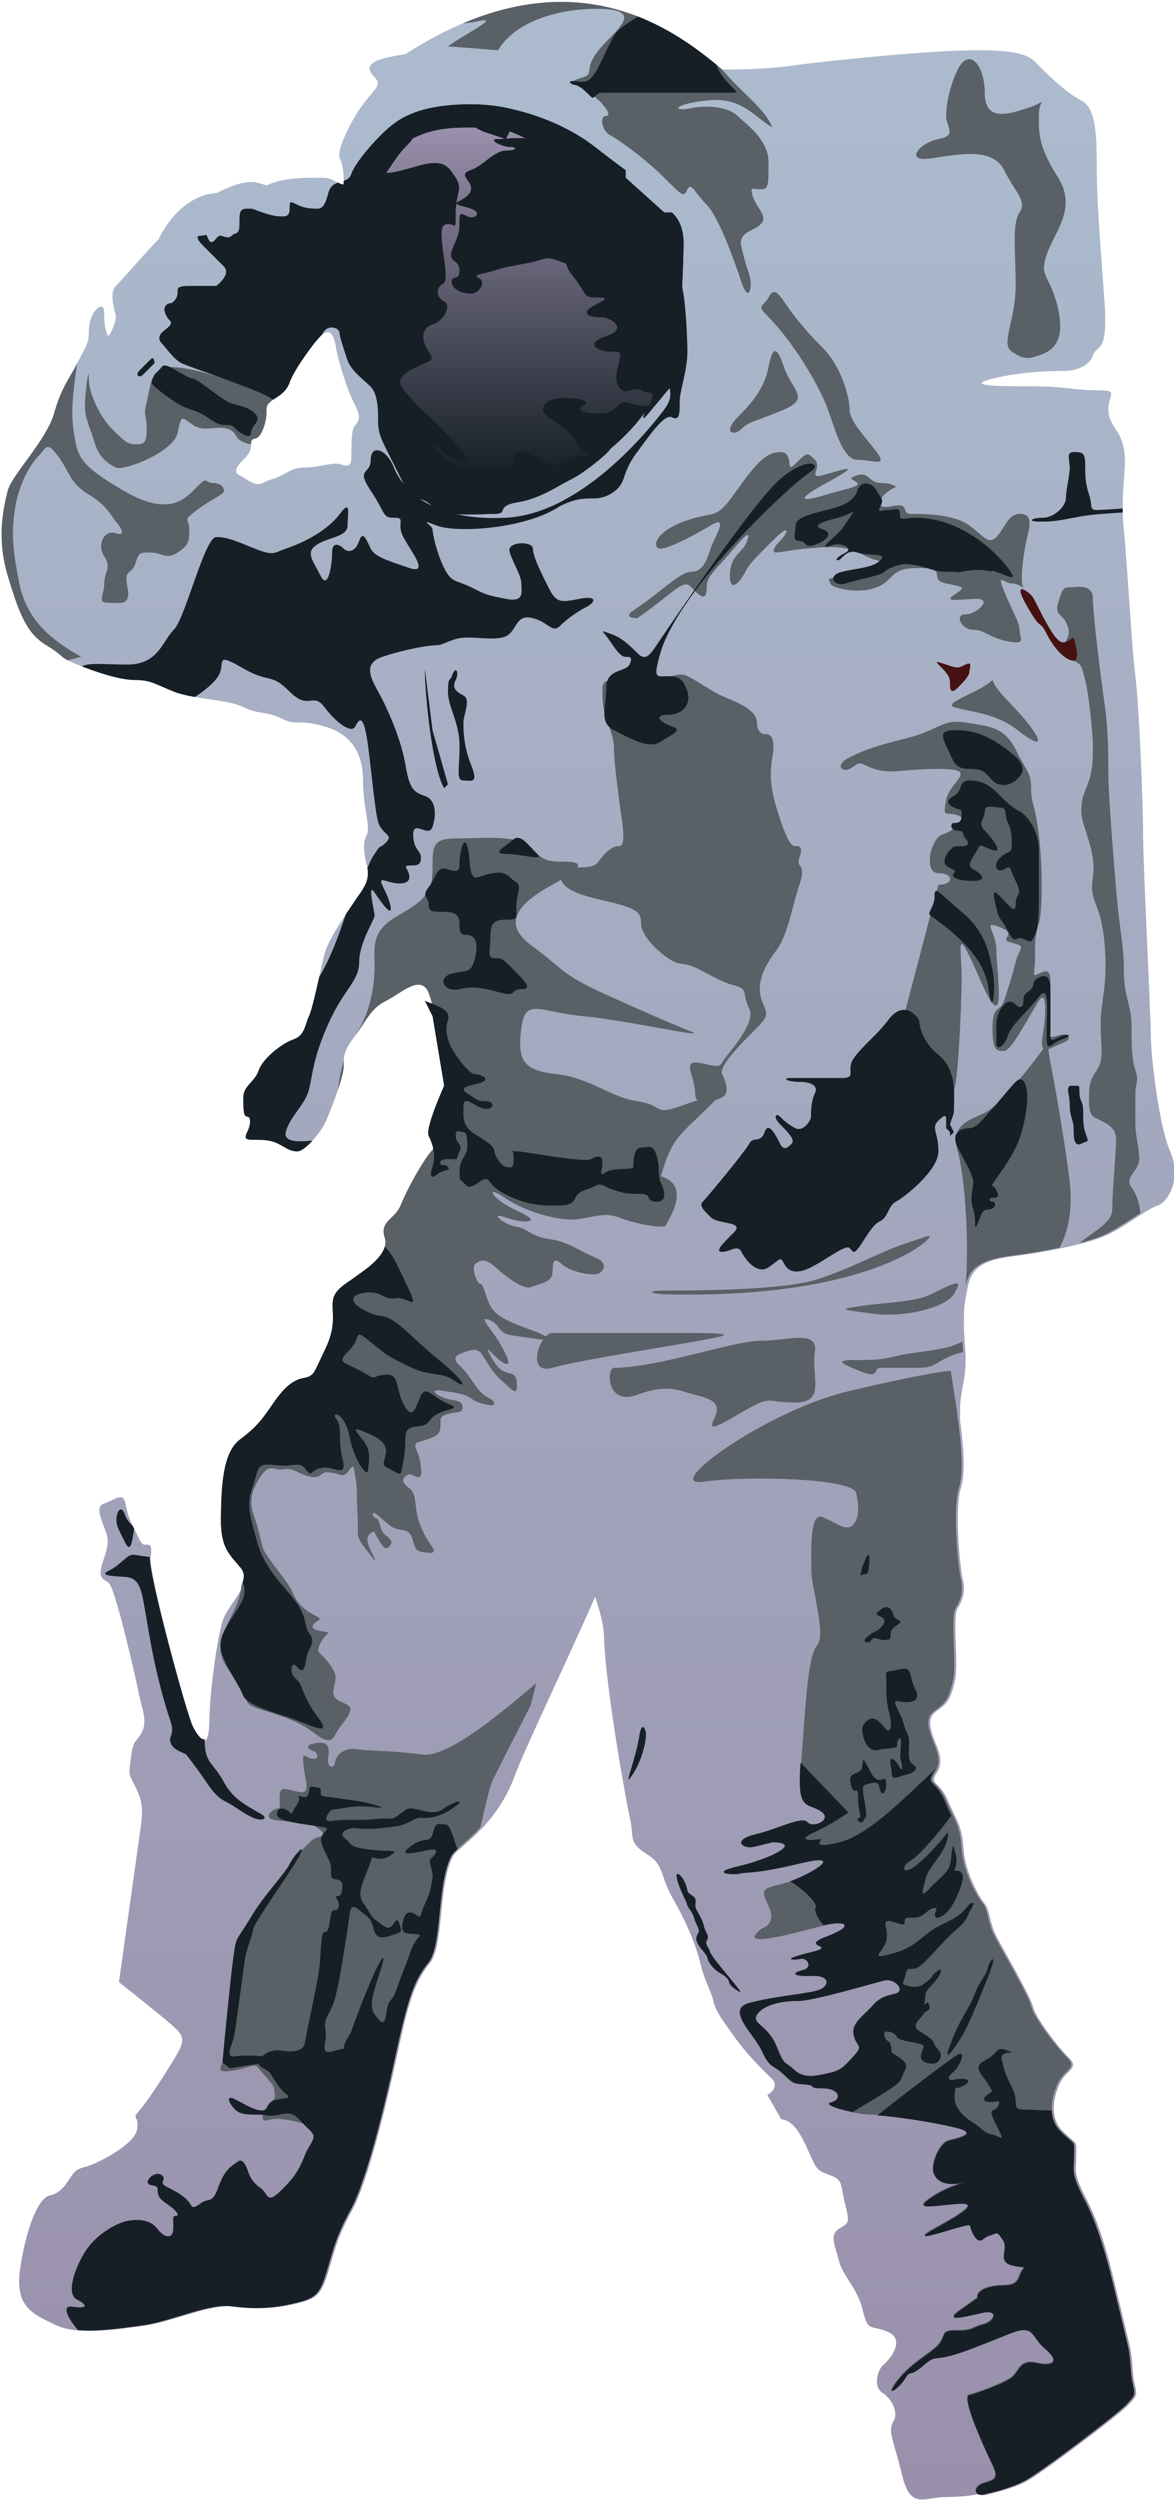 <?xml version="1.0" encoding="utf-8"?>
<!-- Generator: Adobe Illustrator 21.0.2, SVG Export Plug-In . SVG Version: 6.00 Build 0)  -->
<svg version="1.1" id="Layer_1" xmlns="http://www.w3.org/2000/svg" xmlns:xlink="http://www.w3.org/1999/xlink" x="0px" y="0px"
	 viewBox="0 0 304 647" style="enable-background:new 0 0 304 647;" xml:space="preserve">
<style type="text/css">
	.st0{fill:url(#SVGID_1_);}
	.st1{display:none;clip-path:url(#SVGID_3_);fill:#ABBACD;}
	.st2{clip-path:url(#SVGID_3_);fill:#161F26;}
	.st3{clip-path:url(#SVGID_3_);fill:#596066;}
	.st4{clip-path:url(#SVGID_3_);fill:url(#SVGID_4_);}
	.st5{clip-path:url(#SVGID_3_);}
	.st6{fill:#161F26;}
	.st7{display:none;clip-path:url(#SVGID_3_);fill:#161F26;}
	.st8{clip-path:url(#SVGID_3_);fill:#461211;}
	.st9{display:none;clip-path:url(#SVGID_6_);fill:#ABBACD;}
	.st10{clip-path:url(#SVGID_6_);fill:#596066;}
	.st11{clip-path:url(#SVGID_6_);}
	.st12{clip-path:url(#SVGID_6_);fill:#161F26;}
	.st13{display:none;clip-path:url(#SVGID_8_);fill:#ABBACD;}
	.st14{clip-path:url(#SVGID_8_);fill:#596066;}
	.st15{clip-path:url(#SVGID_8_);fill:#161F26;}
	.st16{fill:#596066;}
	.st17{fill:#461211;}
</style>
<linearGradient id="SVGID_1_" gradientUnits="userSpaceOnUse" x1="152.239" y1="30.617" x2="152.239" y2="644.54">
	<stop  offset="0" style="stop-color:#ABBACD"/>
	<stop  offset="1" style="stop-color:#9A90AC"/>
</linearGradient>
<path class="st0" d="M303,298c-3-7-5-25-5-30s-2-44-2-52s-1-33-2-41s-2-28-3-38s1-16,0-21s-4-6-4-10s3-5-3-5s-8-1-16-1s-19,0-11-2
	s17-2,19-2s6-1,7-4s4,0,3-14s-2-26-2-34s0-16-4-18s-9-7-11-9s-3-4-16-4s-41,3-48,4s-15,1-18,1c-13-11-40-31-82-4c-6,1-12,2-8,6
	c2,2,0,3-3,7s-7,12-6,14s1,5,1,6s0,1-2,0s-2-1-5-1s-9,0-13,2c-3-1-5-2-13,2c-3,0-10,2-15,12c-3,3-9,10-11,12s0,7,0,8s-1,4-2,5
	c-1-2-1-4-1-6s-1-2-2-1s-2,3-2,6s-1,4-3,8s-4,6-6,13S3,123,2,127s-3,12,0,22s5,15,10,18s3,3,8,5s11,4,15,4s5,1,10,3s14,2,18,4
	s6,1,10,3s4,0,11,2s10,7,10,14s2,12,1,14s-1,4,0,8s-1,6-3,9s-7,10-8,14s-3,14-4,16s-1,5-4,6s-8,5-9,8s-4,4-4,7s0,5,1,5s1,2,0,4
	s0,2,2,2s4,0,6,1s3,2,5,2s6-5,7-7s5-12,5-15s0-4,3-8s4-7,8-9s9-7,11-2s1,9,3,12s4,7,4,10s0,6-1,8c-0.8,1.7-3.1,3.4-3.8,5.1
	c-2.2,2.8,1,3.5-1.2,6c-2.4,2.7-6.5,10.2-8,14c-1.5,3.8-5.6,4.3-4.2,8.5s-5.2,8.4-7.5,10.1s-5.5,3.3-5.9,6.2c-0.4,3,1.2,6.2-2,12.6
	s-2.7,6.9-5.8,7.5s-5.5,3.3-8,7c-2.5,3.7-3.8,5.5-8.3,8.9s-4.8,12.5-4.9,20.5c-0.1,8.1,2.7,9.5,5.3,12.9s-3.2,8.6-4.8,12.5
	c-1.5,3.8-3.6,18.7-3.7,26.7c-0.1,8.1-2.7,4.7-4.2,1.4c-1.6-3.2-11.6-40-11-43.9c0.6-4-0.6-3.1-1.6-3.2c-1-0.1-1.7-2.3-3.3-5.5
	c-1.6-3.2-1.3-5.2-2.1-6.4s-3.1,0.6-5.2,1.3c-2.1,0.7-0.6,4,0.2,6.1c0.7,2.1,1.6,3.2-0.1,8.1s-0.7,5,1.2,6.2
	c1.8,1.3,7.4,26.3,8,29.4s2.1,6.4,0.7,9.2c-1.4,2.8-2.3,1.7-2.9,6.7s-0.6,4,1,7.2c1.6,3.2,2.3,5.4,1.6,10.3
	c-0.7,5-5.7,40.6-5.7,40.6s10.9,8.6,13.6,11c2.7,2.4,3.5,3.5,2.1,6.4c-1.4,2.8-7.9,13-10.3,15.7c-2.4,2.7-0.1,1-0.7,5
	c-0.6,4-10.3,8.7-12.4,9.4c-2.1,0.7-3.1,0.6-4.4,2.4c-1.3,1.8-2.7,4.7-5.8,5.3c-3.1,0.6-6.3,9.2-7.7,19.1
	c-1.4,9.9,3.4,11.6,9.1,14.4s16,1.2,23.2,0.2c7.2-1,17-5.7,22.9-4.9c5.9,0.8,11,0.5,16.3-0.8c5.2-1.3,6.4-2.1,8.2-7.9
	c1.8-5.8,2.2-8.8,6.3-16.3s8.8-27,11.8-40.8c2.9-13.7,4.6-18.5,8.3-23.1s2.1-19.8,5.9-27.5c1.4-2.8,11.1-7.5,16.1-21
	c2.3-6.4,12.7-27.9,20.8-46.3c1.3,3.8,2.2,7.3,2.3,10.3c0.4,13.1,5.6,42,6.7,46.9c1.2,4.9-0.6,6.3,4.3,9.3c4.8,3,3.3,5.4,6.9,11.7
	c3.6,6.3,5.9,11.9,7.1,16.8c1.2,4.9,2.6,6.6,3.3,9.5s2.1,4.6,5.2,9c3.1,4.4,7.2,8.6,9.8,11c2.6,2.5-1,4.4-1,4.4l3.6,6.3
	c3.2,0.3,5.1,3.9,7.2,8.6s2.1,4.6,5.5,5.9c3.4,1.2,2.6,2.5,3.8,7.3c1.2,4.9,1.2,4.9-1.5,6.5c-2.7,1.7-1,4.4-0.1,8.2
	c0.9,3.9,4.8,7.1,6.2,12.9c1.4,5.8,1.9,3.7,6.5,5.6c4.6,2,0.7,7-1.1,8.5c-1.7,1.4-2.7,5.8-0.3,7.3s4.3,5.1,2.8,7.5
	c-1.5,2.4,0.2,5.1,2.3,13.8c2.1,8.8,5.5,5.9,10.6,5.7c3.2-0.1,5.6-0.1,9.2-0.8c0.4,0.3,1.1,0.4,1.9,0.2c2.9-0.7,6.8-1.6,10.5-3.5
	s23.7-17,26.2-19.6c2.5-2.6,2.5-2.6,1.8-5.6s-0.4-6.1-1.3-10c-0.9-3.9-2.1-8.8-3.5-14.6c-1.4-5.8-3.7-15.6-7.5-22.9
	s-2.8-7.5-2.8-11.7s0.5-2.2-3.6-6.3c-4.1-4.2-1.6-10.9-0.1-13.3s4.4-3.1,1.8-5.6c-2.6-2.5-8.6-10.3-9.3-13.2
	c-0.7-2.9-7.6-14.6-9.5-18.3c-1.9-3.7-1.6-6.8-3.1-8.5c-1.4-1.7-5-8.1-5.4-14.1c-0.4-6.1-1.6-6.8-4-12.4s-5.1-3.9-2.8-7.5
	c2.2-3.6-0.7-7-1.6-10.9s1-4.4,2.7-5.8c1.7-1.4,2.5-2.6,3.5-7c1-4.4-0.8-16.3,0.7-18.7s2-4.6,1.3-7.5c-0.7-2.9-2.2-18-0.5-23.5
	c1.2-3.7,0.8-10.1-0.2-17.7c0-5.3,0-4.6,1-10.4c1-6,0-9,0-14s0-5,1-10s4-7,12-8s18-3,23-5s11-7,14-8S306,305,303,298z M92,110
	c-1,1-1,4-1,8s-2,2-4,2s-5,1-8,1s-4,1-6,2s-3,1-5,2s-4-1-6-2s0-3,1-4s2-2,2-4s1-1,2-2s2-4,2-6s0-2,1-3s4-2,5-5s6-10,8-12
	s3.4-1.1,4,3c0.4,2.8,2.9,11.1,5,15C93.5,107.8,93,109,92,110z"/>
<g id="torso_1_">
	<defs>
		<path id="SVGID_2_" d="M303,298c-3-7-5-25-5-30s-2-44-2-52s-1-33-2-41s-2-28-3-38s1-16,0-21s-4-6-4-10s3-5-3-5s-8-1-16-1
			s-19,0-11-2s17-2,19-2s6-1,7-4s4,0,3-14s-2-26-2-34s0-16-4-18s-9-7-11-9s-3-4-16-4s-41,3-48,4s-15,1-18,1c-13-11-40-31-82-4
			c-6,1-12,2-8,6c2,2,0,3-3,7s-7,12-6,14s1,5,1,6s0,1-2,0s-2-1-5-1s-9,0-13,2c-3-1-5-2-13,2c-3,0-10,2-15,12c-3,3-9,10-11,12
			s0,7,0,8s-1,4-2,5c-1-2-1-4-1-6s-1-2-2-1s-2,3-2,6s-1,4-3,8s-4,6-6,13S3,123,2,127s-3,12,0,22s5,15,10,18s3,3,8,5s11,4,15,4
			s5,1,10,3s14,2,18,4s6,1,10,3s4,0,11,2s10,7,10,14s2,12,1,14s-1,4,0,8s-1,6-3,9s-7,10-8,14s-3,14-4,16s-1,5-4,6s-8,5-9,8s-4,4-4,7
			s0,5,1,5s1,2,0,4s0,2,2,2s4,0,6,1s3,2,5,2s6-5,7-7s5-12,5-15s0-4,3-8s4-7,8-9s9-7,11-2s1,9,3,12s4,7,4,10s0,6-1,8s-4,4-4,6
			s3,4,1,9s-7,14-7,18s-3,3,0,9s26,45,34,49s20,4,36,6s65,1,68-4s3-12,3-12c0-6,0-5,1-11s0-9,0-14s0-5,1-10s4-7,12-8s18-3,23-5
			s11-7,14-8S306,305,303,298z M92,110c-1,1-1,4-1,8s-2,2-4,2s-5,1-8,1s-4,1-6,2s-3,1-5,2s-4-1-6-2s0-3,1-4s2-2,2-4s1-1,2-2s2-4,2-6
			s0-2,1-3s4-2,5-5s6-10,8-12s3.4-1.1,4,3c0.4,2.8,2.9,11.1,5,15C93.5,107.8,93,109,92,110z"/>
	</defs>
	<clipPath id="SVGID_3_">
		<use xlink:href="#SVGID_2_"  style="overflow:visible;"/>
	</clipPath>
	<path class="st1" d="M303,298c-3-7-5-25-5-30s-2-44-2-52s-1-33-2-41s-2-28-3-38s1-16,0-21s-4-6-4-10s3-5-3-5s-8-1-16-1s-19,0-11-2
		s17-2,19-2s6-1,7-4s4,0,3-14s-2-26-2-34s0-16-4-18s-9-7-11-9s-3-4-16-4s-41,3-48,4s-15,1-18,1c-13-11-40-31-82-4c-6,1-12,2-8,6
		c2,2,0,3-3,7s-7,12-6,14s1,5,1,6s0,1-2,0s-2-1-5-1s-9,0-13,2c-3-1-5-2-13,2c-3,0-10,2-15,12c-3,3-9,10-11,12s0,7,0,8s-1,4-2,5
		c-1-2-1-4-1-6s-1-2-2-1s-2,3-2,6s-1,4-3,8s-4,6-6,13S3,123,2,127s-3,12,0,22s5,15,10,18s3,3,8,5s11,4,15,4s5,1,10,3s14,2,18,4
		s6,1,10,3s4,0,11,2s10,7,10,14s2,12,1,14s-1,4,0,8s-1,6-3,9s-7,10-8,14s-3,14-4,16s-1,5-4,6s-8,5-9,8s-4,4-4,7s0,5,1,5s1,2,0,4
		s0,2,2,2s4,0,6,1s3,2,5,2s6-5,7-7s5-12,5-15s0-4,3-8s4-7,8-9s9-7,11-2s1,9,3,12s4,7,4,10s0,6-1,8s-4,4-4,6s3,4,1,9s-7,14-7,18
		s-3,3,0,9s26,45,34,49s20,4,36,6s65,1,68-4s3-12,3-12c0-6,0-5,1-11s0-9,0-14s0-5,1-10s4-7,12-8s18-3,23-5s11-7,14-8
		S306,305,303,298z"/>
	<path class="st2" d="M171,60c-7.2-9.9-22.5-31.8-46.2-32.9C101,26,92,41,90,62s14,49,17,53s8,11,13,13s14,7,37-11S179,71,171,60z"
		/>
	<path class="st2" d="M88,133c-3.8,5.1-11,8-14,9s-3,2-8,0s-7-3-10-3s-8,21-11,24s-4,9-12,9s-12-1-13,2s5,3,13,4s9,7,13,5s10-6,11-9
		s-1-5,6-1s7,1,12,6s6,0,9,4s7,7,8,5s2-3,3,3s2,19,3,22s4,3,2,5s-1,0-3,3s-1,3-4,7s-6,23-16,32s-21,21-21,30s4,12,9,12s20-1,21-2
		s7-7,2-6s-15,3-14-1s5-7,6-11s1-8,5-17s8-11,8-16s4-11,4-12s-2-9,0-6s5,7,4,3s-4-7-1-6s6,1,6-1s-2-3,0-3s3,0,3-2s-2-2-2-6s4,1,5-2
		s1-7-2-8s-4-2-5-8s-4-13-6-17s-6-9,0-11s12-3,14-3s4-2,8-2s9,1,11-1s2-5,6-4s5,4,7,2s5-4,7-5s3-3-2-2s-6,1-8-3s-4-8-4-10s-7-2-6,1
		s3,6,3,8s1,5-4,4s-5-1-9-3s-5-1-7-5s-3-9-3-10s-4-3,1-1s23,1,32-5c4-2,6-2,9-2s6-2,7-4s1-4,4-8s7-10,9-9s2-1,2-4s2-8,2-13
		s-1-24-3-16s-4,17-3,21s3,6,0,10s-21,27-41,28s-27-8-29-13s-6-6-6-2s-4,2,0,8s3,7,6,7s1,1,2,4s8,11,2,9s-9-3-10-5s-2-5-3-2
		s-3,3-4,2s-3-2-3,1s-1,10-3,6s-4-6-1-8s8-2,8-5S91,129,88,133z"/>
	<path class="st3" d="M88,297c-2-12,0-23,4-29s5-13,5-18s-1-9,6-13s9-6,9-12s0-8,6-8s16-1,19,2s4,4,8,4s9,0-2,6s-12,11-5,16
		s7,7,18,12s18,8,23,10s-17-3-28-4s-15-5-16,3s0,11,9,12s14,6,21,7s4,4,12,1s8-1,8-1c-9,9-11,9-14,20s-5,10-26,3s-26-13-37-14
		S88,297,88,297z"/>
	<path class="st3" d="M13,172c4-1,8-2,8-2c-7-4-14-9-16-19s-2-14-1-20s4-11,6-13s2-4,5,0s3,7,8,10s6,6,7,7s3,4,0,3s-5,3-3,6s0,4,0,7
		s-2,5,1,5s6,1,5-4s1-3,2-6s1-3,4-3s4,2,7,0s3-3,3-6s-2-2,2-5s7-4,7-5s-1-2-3-2s-1-2-4,1s-7,8-19,1s-12-9-13-16s1-16,2-24l-27,38
		l-6,26l18,22L13,172z"/>
	<path class="st3" d="M164,158c7.8-5.2,12-10,15-10s4-3,5-6s5-9,0-6s-11,6-13,6s-2-4,6-7s8,0,13-7s8-11,12-11s1,6,4,3s3-3,5-1
		s-2,5,2,4s12-4,1,2s-3,4,0,3s9-2,8-3s-3-1,0-2s3,2,6,2s4,1,4,1s-2,1-3,2s-3,4,2,3s2,2,5,2s11,0,15,3s5,5,7,3s3-6,6-6s3,2,2,6
		s-2,12-1,13s-1-1-3-1s-4-3-2,2s4,8,4,10s2,4-3,3s-6-3-9-3s-5-4-2-4s7-4,3-4s-9,1-6-1s3-2-2-3s1-4-7-4s-6,3-11,5s-12,0-12-1
		s-2-1,3-2s13-3,9-4s-5.3-3.7-13.2-3.4C206,142,202,143,201,143s-1-1,1-3s3-5-2,0s-6,6-7,8s-4,6-4,1s3-6,4-8s2-5-3,1s-7,7-7,10
		s-1,3-3,1s-2-3-7,1s-8,6-8,6S161,160,164,158z"/>
	<path class="st3" d="M192,73c-2-6-6-17-9-20s-4-6-5-4s-1,2-6-3s-12-10-14-11s-3-5-1-5s-2-5-6-7s-3-2,0-3s0-2,4-7
		s12.3-10.3,0.7-10.7C144,2,133,6,129,13l-13-1c4-3,14.3-8,7.7-6.5S112,5,112,5l23-9l32,4l16,9c0,0-1,3,4,9s11,10,13,15
		c-5-3-8-8-17-7s-9,3-4,2s10,0,12,2s8,6,8,12s0,7-2,7s-3-1-2,2s4,5,2,7s-6,2-5,6s1,4,2,7S194,79,192,73z"/>
	<path class="st3" d="M233,267l10-38c4,0,4-3,0-3s-2-9,1-10s7-4,4-5s-4,1-3-4s9-8-2-8s-13,2-19-1c-2-1-2,0-4,1s-4-1,0-3s7-3,15-5
		s9-5,15-4s10,1,13,7s4,6,4,10s1,4,2,12s1,20,0,23s-1,5-1,9s-1,5,1,4s3-1,3,2s0,10,0,12s-1,3,2,2s4,1,1,2s-6,4-5-2s1-12-1-9
		s-7,13-9,13s-3,0-3-6s2-4,3-7s2-6,3-10s3-4-1-5s2-2-3-4s-1,1-1,6s3,24-4,8s-5-9-5-1s-1,28-2,29S233,267,233,267z"/>
	<path class="st3" d="M249,350c-7,2-6,4-11,4s-8,0-10,0s0,3-5,1s-7-3-2-3s7,0,11-1s7-1,12-2s7-3,7-3l1,4H249z"/>
	<path class="st3" d="M247,335c-3,4-14,6-21,5s-10-1-3-2s14-1,18-3s8-4,7-2S247,335,247,335z"/>
	<path class="st3" d="M30,121c-4.5-2.2-5-5-6-8s-2-5-2-8s1-11,1-7s3,10,6,13s4,4,6,4s3,0,3-4s-1-3,0-7s1-9,6-9s11,2,17,4s6-1,11,2
		s7,5,3,8s-5,7-10,6s-3-3-6-4s-6,1-9-1s-3-3-4,2S32,122,30,121z"/>
	<linearGradient id="SVGID_4_" gradientUnits="userSpaceOnUse" x1="134.653" y1="33" x2="134.653" y2="123">
		<stop  offset="0" style="stop-color:#9A90AC"/>
		<stop  offset="1" style="stop-color:#161F26"/>
	</linearGradient>
	<path class="st4" d="M108,105c-3-4-7-6-2-9s7-2,5-5s-2-6,1-7s5-5,3-6s-2-3-1-4s2,0,1-7s-1-9,1-9s2,2,2-3s2-6,0-9s-3-5-10-3
		s-11,3-8-1s2.5-4.3,7.8-6.6C113,33,118,33,123,33l2,1l6,2l1-2c8,3,21,12,19,20s-7,12-3,17s3,6,6,6s4,0,0,2s-1.4,3.2,1.3,3.1
		C158,82,163,85,157,87s-2,4,1,4s3,0,2,4s0,5,1,6s3-1,5,0s1,0,3,1s2,3-2,3s-5-2-7,0s-3,2-6,2s-5-1-3-2s0-2-5-2s-7,3-4,5s6,4,7,6
		s3,4,5,4s-2-1-6,1s-5,2-8,0s-7-3-7-1s2,2-4,3s-8,2-11,2s-8-7-7-8s5,4,8,4s2,0-1-4S108,105,108,105z"/>
	<path class="st2" d="M70,103c-2.5-1.9-21-8-23-9s-4-4-5-5s-1-2,0-3s3-2,2-3s-2-3-1-4s1,0,2-1s1-2,1-3s2-1,3-1s7,0,7,0s4-3,2-5
		s-4-4-5-5s-3-3-1-3s1-1,2,1s2-1,3-1s2,1,3,0s2,0,2-3s0-4,2-4s1,0,4,1s4,1,5,1s2,0,2-2s0-2,2-1s4,1,5,1s2,0,3-4s5-2,6-5s7-10,11-13
		s10-5,20-5s23,4,32,11s8,6,8,6v2l10,9h2c1,1,3,3,3,8s-1,25-1,29s-0.8,6.3-2.4,8.2C172,102,168,107,167,108s0-2,1-3s1-3,1-5
		s1-11,1-15s0-8-2-9s-2-1-3,0s-2,1-4-1s-2-1-3-1s-1-2-3-3s-4-1-9-3s-4-1-9,0s-6,1-9,2s-6,1-4,2s0,4-2,4s-5-1-5-3s2,0,2-3s-3-2-2-5
		s2-4,2-7s0-3,2-2s4-1,1-2s-5-1-3-2s3.7-2.3,2.8-4.2C121,46,119,45,122,44s6-5,9-5s3-1,1-1s-6-2-3-2s7-1,11,1s8,4,9,6s3,2,5,3
		s4,2,3,4s3,6,5,7s4,2,2-2s-4-5-4-7s0-2-3-4s-8-6-10-8s-11-8-25-8s-20,6-22,9s-6,10-2,6s5-6,7-7s3-1,0,2s-6,9-7,9s-2,2-1,3s2,1,2,2
		s1,2,3,2s5,2,2,5s-3,6-1,5s2,0,3,2s1,3,3,4s4,7,1,7s-12-1-11,3s1,6-1,7s-2,0-1,4s9,22,22,30c3,2,4,4,5,4s4,0,4,1s0,3,2,3s2-1,4-1
		s1,1,4,0s8-3,10-5s5-3,5-5s1,0,2-1s2-1,3-1s-6,6-10,8s-8,5-14,6s-2,3-6,3s-13,1-16-2s-5-1-7-5s-4-8-5-10s-2-4-2-7s0-7-2-9s-5-4-6-7
		s-2-6-2-7s-4-3-5,2S74,106,70,103z"/>
	<g class="st5">
		<path class="st6" d="M174,55h-2l-10-9v-2c-0.2-0.1-1.4-0.9-8-6c-9-7-22-11-32-11s-16,2-20,5S92,42,91,45c-0.5,1.6-1.9,1.8-3.3,2.2
			c2.6,0.1,5.6,0.8,9.3,2.8c-1-1,0-3,1-3s4-6,7-9s2-3,0-2s-3,3-7,7s0-3,2-6s8-9,22-9s23,6,25,8s7,6,10,8s3,2,3,4s2,3,4,7s0,3-2,2
			s-6-5-5-7s-1-3-3-4s-4-1-5-3s-5-4-9-6s-8-1-11-1s1,2,3,2s2,1-1,1s-6,4-9,5s-1,2-0.2,3.8c0.8,1.8-0.8,3.2-2.8,4.2s0,1,3,2s1,3-1,2
			s-2-1-2,2s-1,4-2,7s2,2,2,5s-2,1-2,3s3,3,5,3s4-3,2-4s1-1,4-2s4-1,9-2s4-2,9,0s7,2,9,3s2,3,3,3s1-1,3,1s3,2,4,1s1-1,3,0s2,5,2,9
			s-1,13-1,15s0,4-1,5s-2,4-1,3s5-6,6.6-7.8c1.6-1.8,2.4-4.2,2.4-8.2s1-24,1-29S175,56,174,55z"/>
		<path class="st6" d="M155,117c-1,1-2-1-2,1s-3,3-5,5s-7,4-10,5s-2,0-4,0s-2,1-4,1s-2-2-2-3s-3-1-4-1s-2-2-5-4c-13-8-21-26-22-30
			c-0.6-2.5-0.9-3-0.5-3.3c-3.3-0.9-7-2.3-9.1-2.4c0.3,0.2,0.5,0.5,0.5,0.7c0,1,1,4,2,7s4,5,6,7s2,6,2,9s1,5,2,7s3,6,5,10s4,2,7,5
			s12,2,16,2s0-2,6-3s10-4,14-6s11-8,10-8S156,116,155,117z"/>
		<path class="st6" d="M102.5,54c1,0.9,1.9,1.8,2.7,2.7C105.4,55.2,103.9,54.3,102.5,54z"/>
		<path class="st6" d="M162,44L162,44C162.1,44.1,162,44,162,44z"/>
	</g>
	<path class="st3" d="M198,81c8.1,8.1,14,19,16,24s4,14,8,14s8,2,5-2s-7-8-7-11s-2-11-7-16s-8-9-10-12s-3-3-4-1S196,79,198,81z"/>
	<path class="st3" d="M269,329c7-5,9-14,8-23s-4-26-5-31s0-6-3-2s-10,13-14,15s-9,3-7,10s3,25,2,35S269,329,269,329z"/>
	<path class="st3" d="M277,324c5-5,11-7,11-11s1-15,1-18s-2-4-4-5s-3-1-3-5s0-5,2-8s1-6,1-12s2-10,1-21s-4-10-3-17s-3-13-3-17
		s1-5,2-8s1-6,1-9s-1-13-2-17s-1-4-3-5s-3-3-2-5s1-3,0-5s-3-2-2-5s1-4,3-4s6-1,6,3s2,20,3,27s1,13,1,18s1,18,2,30s2,14,2,21
		s2,9.3,2,14.2c0,4.8,0,8.8,1,11.8s0,3,0,6s0,5,0,8s1,6,1,9s-4,4.7-2,7.3c2,2.7,3,7.7,2,11.7S277,324,277,324z"/>
	<path class="st3" d="M247,183c3.9,1.3,10.7,1.3,16.8,6.2c6.2,4.8,6.2,2.8,2.2-2.2s-8-8-9-11C254,179,244,182,247,183z"/>
	<path class="st3" d="M178,175c4,2,6,4,11,6s7,4,7,6s1,3,2,3s3,0,2,6s0,10,2,16s3,7,4,7s2,0,1,3s2,1,0,7s-3,13-6,17s-5,8-4,12
		s3,4-1,8s-10,10-9,12s2,5,0,6s-7,3-7-1s-3-8,0-8s6,2,7,0s9-10,7-14s0-5-4-6s-8-4-11-5s-3,0-6-2s-7-6-7-9s-1-4-10-6s-11-4-11-7
		s8,0,10-3s4-4,5-4s2,0,1-7s-2-15-2-18s-1-5-2-8s-1-5-1-7s0-3,3-3s6-1,7-2s2,3,5,2S176,174,178,175z"/>
	<path class="st3" d="M191,108c4.5-4.5,7-8,8-13s2-6,4,0s7,8,0,11s-9,3-11,5S187,112,191,108z"/>
	<path class="st3" d="M248,18c-2,4-3,9-3,12s3,5-2,6s-9,6-2,5s16-3,19,3s6,8,4,11s-1,10-1,19s-4,15-1,17s4,2,7,1s7-3,5-12s-5-8-3-14
		s8-12,3-20s-5-11-5-16s3-4-3-2s-11,3-11-4S251,12,248,18z"/>
	<path class="st2" d="M148,21c3,0,4,1,6-2s4-9,6-11s6-4,7-5s17,10,18,11s0,2,1,4s3,4,4,5s1,1-1,1s-31,0-33,0s-2,2-3,1s-3-3-4-3
		S147,21,148,21z"/>
	<path class="st7" d="M127,121c-2,0-4,0-4-2s0-4,1-4s1-1,0-3s0-2-2-3s-3,0-3-2s-1-5,0-6s1-1,3-1s3,1,4,0s2-2,3-1s1,3,4,3s4,1,6,0
		s4-2,0-3s-7-1-10-3s-2-1-4-3s0-2,1-1s2-3,3-1s2,4,5,5s4,0,7,2s3,1,6,1s5,1,5,2s2,2-1,1s-5-2-8,1s-3,5-1,6s4,2,4,5s-2,3-3,1
		s-5-3-5-4s-2,0-1,2s4,5,1,5s-3-2-5,0S134,121,127,121z"/>
	<path class="st2" d="M40,97c-1,2-1,2,0,3s5,4,7,5s3,1,5,2s4,3,6,3s2,0,3,1s4,3,4,1s3-3,1-5s-5-2-7-3s-8-6-9-6s-4-2-6-3s-2,0-3,1
		S40,97,40,97z"/>
	<path class="st2" d="M158,166c2,3,3,4,4,4s2,0,1,2s-6,1-6,6s-2,9,2,11s9,5,12,3s6-3,3-4s-5-3-1-3s6-3,5-6s-2-4-5-4s-4,1-2-6
		s9-17,18-27s18-18,21-20s-1-4-8,2s-30,40-32,43s-3,4-5,2s-4-4-7-5S156,163,158,166z"/>
	<path class="st2" d="M238,264c-2-3-5-4-8,0s-7,7-9,10s1,5-3,5s-10,0-13,0s-1,1,2,1s5,1,4,3s-1,5-1,6s-2,4-4,3s-3-2-4-3s-2,0,0,2
		s4,4,3,5s-2,2-3,0s-3-6-4-3s-3,1-4,3s-11,14-12,15s0,2,2,4s9,1,6,4s-5,5-3,5s4-2,5,0s4,6,7,4s3-3,4-1s3,3,7,1s9-6,10-5s1,2,3-1
		s3-5,5-6s2-4,4-5s11-8,11-13s-2-6,0-8s2-1,2,0s0,2,0,2l1,1v1l1-1l-1-2l1-3c0-4,1-11-4-15S238,264,238,264z"/>
	<path class="st2" d="M117,175c-0.4,1.3-1,0-1,4s3,8,3,14s-1,9,1,9s4,1,2-4s-2-9-2-11s2-6,0-7s-3-2-2-4S118,172,117,175z"/>
	<path class="st2" d="M110,173c0,7,2,26,5,31l1-1l-4-14L110,173z"/>
	<path class="st2" d="M37,97c1-1,3-3,3-3s0-2-1-1s-2,2-3,3S36,98,37,97z"/>
	<path class="st2" d="M291.1,132.6C286,133,283,133,278,134s-6,1-9,1s-2-1,1-1s6-3,6-5s1-6,1-8s-1-4,1-4s3,0,3,3s0,5,1,8s0,4,2,4
		s8-0.5,8-0.5L291.1,132.6z"/>
	<path class="st2" d="M277,281c-1,1,0,2,0,5s1,4,1,6s0,5,2,4s2,0,1-3s0-6-1-8s0-4-1-4S277,281,277,281z"/>
	<path class="st2" d="M248,189c-3,0-5,0-3,4s2,6,6,6s4,1,6,3s5,1,6,0s4-3-1-7S253,189,248,189z"/>
	<path class="st2" d="M247,206c2.5-1.3,1-4,4-4s5,1,7,3s4,4,6,5s5,5,5,10s0,6,0,11s0,9-1,11s-1,2-3,1s-2,2-4-2s-2-2-3-6s-1-5,1-3
		s4,5,4,2s2-2,0-6s-1-4-3-3s-3-1-1-3s3-1,3-3s0-4-1-6s0-4-2-4s-4-1-4,1s-2,3,0,5s5,6,2,5s-3-2-4,0s-3,4-1,5s4,3,0,3s-6-1-5-2
		s-1-1-2-2s0-3,1-4s1-1,3-1s2-1,1-2s0-2-2-2s-2-2-1-2s2,0,2-2s0-1-2-2S245,207,247,206z"/>
	<path class="st2" d="M241,237c7,5,14,11,15,19s2,0,1-5s-2-10-8-15s-7-7-7-4S239.8,236.2,241,237z"/>
	<path class="st2" d="M258,265c0-2,1-4,2-5s2-1,3,0s2,1,2-1s1-2,2-3s0-2,2-3s3,0,3,3s0,10,0,11s-0.3,2.6,1,2c4-2,5-1,2,0s-4,4-4-1
		s1-14-2-10s-7,7-8,10s-3,4-3,2S258,267,258,265z"/>
	<path class="st2" d="M256,288c-1,1-3,4-5,4s-5,1-3,5s4,7,4,9s-1,4,0,7s0,6,1,4s1-4,3-4s2-2,1-2s-1-1,0-1s2,0,1-2s-2,0,0-3s3-4,5-8
		s3-10,3-13s-1-6-3-4S258,286,256,288z"/>
	<path class="st8" d="M248,178c1-1,3-3,3-4s1-3-1-2s-2,1-5,0s-3-1-1,1s2,3,2,4S246,180,248,178z"/>
	<path class="st2" d="M130,257c-4-1-7-2-11-1s-6-3-2-4s5,0,6-4s0-6-2-6s-2-1-2-3s-1-3-4-3s-4,0-4-2s-2-1.8,0-4.4s2-5.6,5-4.6
		s3,0,3-2s1-7,2-4s0,9,3,8s6-2,8,0s3,1,2,5s1,6-2,6s-5,0-5,4s-1,6,1,6s2,0,5,3s5,5,2,5S134,258,130,257z"/>
	<path class="st2" d="M131,221c4.1,0,10.2,2,8.1,0s-4.3-5.4-6.2-3.7C131,219,127,221,131,221z"/>
	<path class="st3" d="M240,321c-3,3-21,15-67,14c-4,0-7-1,0-1s30,0,39-3s16-7,22-9S242,319,240,321z"/>
	<path class="st7" d="M252,173c-1,2-3,4-4,5s-2,3-2,0s1-5-4-6s-8-3-4-2s9,3,11,3s2-1,3-2S253,171,252,173z"/>
	<path class="st7" d="M154,87c-2.1,0.7-3,0-5,0s-2,1-4,1s-4,0-5,1s-5,1-6,0s-4-5-6-5s-3,1-2-2s1-2,2-4s2-4,3-3s2,0,2,3s-2,3,0,5
		s2,2,2,3s1,1,1,0s2-1,3,0s1,1,4,1s4-2,6-2s3,0,5,0S157,86,154,87z"/>
</g>
<g id="right_leg_1_">
	<defs>
		<path id="SVGID_5_" d="M231,357.5c-10.1,1.3-36.8-18.1-44.4-14.6c-9.3,4.3-12.9,6.2-18.8,7.6c-5.8,1.4-6.8,1.6-13.7,11.5
			c-6.9,9.9,1.5,48.4,1.8,61.5c0.4,13.1,5.6,42,6.7,46.9c1.2,4.9-0.6,6.3,4.3,9.3c4.8,3,3.3,5.4,6.9,11.7s5.9,11.9,7.1,16.8
			c1.2,4.9,2.6,6.6,3.3,9.5c0.7,2.9,2.1,4.6,5.2,9c3.1,4.4,7.2,8.6,9.8,11c2.6,2.5-1,4.4-1,4.4l3.6,6.3c3.2,0.3,5.1,3.9,7.2,8.6
			c2.1,4.6,2.1,4.6,5.5,5.9c3.4,1.2,2.6,2.5,3.8,7.3c1.2,4.9,1.2,4.9-1.5,6.5c-2.7,1.7-1,4.4-0.1,8.2c0.9,3.9,4.8,7.1,6.2,12.9
			c1.4,5.8,1.9,3.7,6.5,5.6c4.6,2,0.7,7-1.1,8.5c-1.7,1.4-2.7,5.8-0.3,7.3c2.4,1.5,4.3,5.1,2.8,7.5s0.2,5.1,2.3,13.8
			c2.1,8.8,5.5,5.9,10.6,5.7c3.2-0.1,5.6-0.1,9.2-0.8c0.4,0.3,1.1,0.4,1.9,0.2c2.9-0.7,6.8-1.6,10.5-3.5c3.7-1.9,23.7-17,26.2-19.6
			c2.5-2.6,2.5-2.6,1.8-5.6s-0.4-6.1-1.3-10c-0.9-3.9-2.1-8.8-3.5-14.6c-1.4-5.8-3.7-15.6-7.5-22.9c-3.8-7.3-2.8-7.5-2.8-11.7
			s0.5-2.2-3.6-6.3c-4.1-4.2-1.6-10.9-0.1-13.3c1.5-2.4,4.4-3.1,1.8-5.6c-2.6-2.5-8.6-10.3-9.3-13.2c-0.7-2.9-7.6-14.6-9.5-18.3
			c-1.9-3.7-1.6-6.8-3.1-8.5s-5-8.1-5.4-14.1c-0.4-6.1-1.6-6.8-4-12.4c-2.4-5.6-5.1-3.9-2.8-7.5c2.2-3.6-0.7-7-1.6-10.9
			c-0.9-3.9,1-4.4,2.7-5.8c1.7-1.4,2.5-2.6,3.5-7s-0.8-16.3,0.7-18.7s2-4.6,1.3-7.5c-0.7-2.9-2.2-18-0.5-23.5
			c1.8-5.6-0.1-17.5-2.1-30.3C246.1,354.8,242.9,354.9,231,357.5z"/>
	</defs>
	<clipPath id="SVGID_6_">
		<use xlink:href="#SVGID_5_"  style="overflow:visible;"/>
	</clipPath>
	<path class="st9" d="M231,357.5c-10.1,1.3-16-9.5-27-10.5c-10.2-0.9-26.2,0.6-32,2s-19.1,18.1-26,28s9.5,33.3,9.9,46.4
		c0.4,13.1,5.6,42,6.7,46.9c1.2,4.9-0.6,6.3,4.3,9.3c4.8,3,3.3,5.4,6.9,11.7s5.9,11.9,7.1,16.8c1.2,4.9,2.6,6.6,3.3,9.5
		c0.7,2.9,2.1,4.6,5.2,9c3.1,4.4,7.2,8.6,9.8,11c2.6,2.5-1,4.4-1,4.4l3.6,6.3c3.2,0.3,5.1,3.9,7.2,8.6c2.1,4.6,2.1,4.6,5.5,5.9
		c3.4,1.2,2.6,2.5,3.8,7.3c1.2,4.9,1.2,4.9-1.5,6.5c-2.7,1.7-1,4.4-0.1,8.2c0.9,3.9,4.8,7.1,6.2,12.9c1.4,5.8,1.9,3.7,6.5,5.6
		c4.6,2,0.7,7-1.1,8.5c-1.7,1.4-2.7,5.8-0.3,7.3c2.4,1.5,4.3,5.1,2.8,7.5s0.2,5.1,2.3,13.8c2.1,8.8,5.5,5.9,10.6,5.7
		c3.2-0.1,5.6-0.1,9.2-0.8c0.4,0.3,1.1,0.4,1.9,0.2c2.9-0.7,6.8-1.6,10.5-3.5c3.7-1.9,23.7-17,26.2-19.6c2.5-2.6,2.5-2.6,1.8-5.6
		s-0.4-6.1-1.3-10c-0.9-3.9-2.1-8.8-3.5-14.6c-1.4-5.8-3.7-15.6-7.5-22.9c-3.8-7.3-2.8-7.5-2.8-11.7s0.5-2.2-3.6-6.3
		c-4.1-4.2-1.6-10.9-0.1-13.3c1.5-2.4,4.4-3.1,1.8-5.6c-2.6-2.5-8.6-10.3-9.3-13.2c-0.7-2.9-7.6-14.6-9.5-18.3
		c-1.9-3.7-1.6-6.8-3.1-8.5s-5-8.1-5.4-14.1c-0.4-6.1-1.6-6.8-4-12.4c-2.4-5.6-5.1-3.9-2.8-7.5c2.2-3.6-0.7-7-1.6-10.9
		c-0.9-3.9,1-4.4,2.7-5.8c1.7-1.4,2.5-2.6,3.5-7s-0.8-16.3,0.7-18.7s2-4.6,1.3-7.5c-0.7-2.9-2.2-18-0.5-23.5
		c1.8-5.6-0.1-17.5-2.1-30.3C246.1,354.8,242.9,354.9,231,357.5z"/>
	<path class="st10" d="M219.6,360.1c-21.4,5.1-48.5,24.9-37.6,23.4c10.9-1.6,38.8-1,39.7,2.9c0.9,3.9,0.7,7-1.1,8.5
		c-1.7,1.4-4.4-1-7.7-2.3c-3.4-1.2-2.8,9.9-2.8,14s3.9,16.5,1.5,19.2c-2.5,2.6-3.1,17.2-4.1,30.1s1.5,10.6,5.1,12.8s-2,4.6-3.4,2.9
		c-1.4-1.7-7.8,1.9-13.6,3.2c-5.8,1.4-3.2,3.8-0.3,3.2c2.9-0.7,4.9-1.2,4.9-1.2c8.2,0.1-1,4.4-8.8,6.2s-1.5,2.4,0.5,1.9
		c1.9-0.5,3.2,0.3,15.8-2.7c12.6-3,0.9,3.9-4.9,5.3c-5.8,1.4-5.8,1.4-3.7,6c2.1,4.6-1.8,5.6-1.8,5.6c-7.8,6,10.4,0.6,16.3-0.8
		c5.8-1.4,8.2,0.1,0.7,2.9c-7.5,2.8,3.6,2.2-4.2,4.1s-4.6,2.1-2.7,1.7c1.9-0.5,3.6,2.2,0.7,2.9s-2.7,1.7,2.4,1.5
		c5.1-0.2,4.8,3,0.9,3.9s-10,1.3-16.8,3c-6.8,1.6,0.9,8,3,12.6c2.1,4.6,2.9,3.4,5.5,5.9s2.6,2.5,5.8,2.7c3.2,0.3,0.2,1,4.4,1
		c4.1,0,4.8,3,1.9,3.7c-2.9,0.7,6.4,3.1,10.5,3.1c4.1,0,14.8,1.6,21.3,3.1s1.7,2.7-1.2,3.4s-4.7,6.3-4.2,8.2c0.5,1.9,2.5,4,8.3,2.6
		c0,0-4.9,1.2-9.3,4.3c-4.4,3.1,1.4,1.7,7.5,1.3c6.1-0.4-0.3,3.2-6.6,6.7c-6.3,3.6,3.2,0.3,7-0.7s1.9-0.5,3.6,2.2
		c1.7,2.7,2.2,0.5,4.1,0c1.9-0.5,1.7-1.4,3.4,1.2s-1.8,5.6,2.6,6.6c4.4,1,2.9-0.7,1.7,2.7c-1.2,3.4-3.7,1.9-7.5,2.8
		c-3.9,0.9-3.4,2.9-3.4,2.9s0,0-4.4,3.1c-4.4,3.1,0.5,1.9,5.3,0.8c4.9-1.2,3.6,2.2,0.7,2.9c-2.9,0.7-2.7,1.7-6.8,1.6
		c-4.1,0-2.9,0.7-4.4,3.1s-7.1,4.8-11,9.8c-3.9,5.1,0.5,1.9,1.9-0.5s1-0.2,4.4-3.1c3.4-2.9,2.7-1.7,6.6-2.6s9.5-3.3,16.1-5.9
		c6.6-2.6,5.3,0.8,9.2,4c3.8,3.2,2.1,4.6-2.2,3.6c-4.4-1-4.6,2.1-6.3,3.6s-9.3,4.3-11.2,4.7c-1.9,0.5,2.6,10.7,4.7,15.3
		c2.1,4.6,3.6,6.3-0.3,7.3s-3.2,3.8-0.3,3.2s6.8-1.6,10.5-3.5c3.7-1.9,23.7-17,26.2-19.6c2.5-2.6,2.5-2.6,1.8-5.6s-0.4-6.1-1.3-10
		c-0.9-3.9-2.1-8.8-3.5-14.6c-1.4-5.8-3.7-15.6-7.5-22.9c-3.8-7.3-2.8-7.5-2.8-11.7s0.5-2.2-3.6-6.3c-4.1-4.2-1.6-10.9-0.1-13.3
		c1.5-2.4,4.4-3.1,1.8-5.6c-2.6-2.5-8.6-10.3-9.3-13.2c-0.7-2.9-7.6-14.6-9.5-18.3c-1.9-3.7-1.6-6.8-3.1-8.5s-5-8.1-5.4-14.1
		c-0.4-6.1-1.6-6.8-4-12.4c-2.4-5.6-5.1-3.9-2.8-7.5c2.2-3.6-0.7-7-1.6-10.9c-0.9-3.9,1-4.4,2.7-5.8c1.7-1.4,2.5-2.6,3.5-7
		s-0.8-16.3,0.7-18.7s2-4.6,1.3-7.5c-0.7-2.9-2.2-18-0.5-23.5c1.8-5.6-0.1-17.5-2.1-30.3C246.1,354.8,241,355,219.6,360.1z
		 M231.7,516c-2.9,0.7-3.9,0.9-6.3,3.6c-2.5,2.6-5.1,4.3-4.4,7.2s2.6,2.5,0.2,5.1s-3.2,3.8-6.1,4.5c-3.9,0.9-6.8,1.6-9.5-0.8
		c-2.6-2.5-2.2-0.5-4.5-6.1s-6.5-5.6-5-8.1c1.5-2.4,6.3-3.6,10.5-3.5c4.1,0,19.5-4.6,22.4-5.3C231.7,511.9,234.6,515.3,231.7,516z"
		/>
	<g class="st11">
		<path class="st6" d="M215.2,544.1c-2,0.5,1.7,1.7,5.6,2.5c3.7-2.2,9.9-5.9,11.3-7.1c1.7-1.4,1.5-2.4,2.2-3.6
			c0.7-1.2,0.5-2.2-1.9-3.7c-2.4-1.5-1.2-0.7-1.7-2.7c-0.5-1.9-1.2-0.7-1.7-2.7c-0.5-1.9,2.9-0.7,3.2,0.3s3.4,1.2,5.6,1.8
			c2.2,0.5,1.2,0.7,0.7,2.9c-0.5,2.2,2.6,2.5,3.6,2.2c1-0.2,1.7-1.4,1.5-2.4c-0.2-1-1.4-1.7-1.7-2.7s-1.4-1.7-3.8-3.2s0.3-3.2,1-4.4
			c0.7-1.2,1.9-0.5,1.5-2.4c-0.5-1.9-1.7,1.4-1.2-0.7c0.5-2.2-0.5-1.9,2-4.6c2.5-2.6,3-4.8,1.2-3.4c-1.7,1.4-0.7,1.2-2.5,2.6
			c-1.7,1.4-2.7,1.7-4.9,1.2c-2.2-0.5-1.2-0.7-0.7-2.9s0.7-1.2,2.7-1.7c1.9-0.5,6.6-6.7,10-9.6c3.4-2.9,3.2-3.8,3.9-5.1
			c0.7-1.2,1.5-2.4,0.5-2.2c-1,0.2-1.5,2.4-5.1,4.3c-3.7,1.9-4.6,2.1-8.1,5c-3.4,2.9-6.3,3.6-9.3,4.3c-2.9,0.7-1.2-0.7-0.5-1.9
			c0.7-1.2,1.5-2.4,0.8-5.3c-0.7-2.9,1.7-1.4,3.9-0.9c2.2,0.5-0.5-1.9,2.7-1.7c3.2,0.3,3.7-1.9,5.6-2.4c1.9-0.5,0.2,1,0.5,1.9
			c0.2,1,1.2,0.7,2.9-0.7c1.7-1.4,3.7-6,4.2-8.2c0.5-2.2-0.7-2.9-1.7-2.7c-1,0.2,0.7-1.2,0-4.1s-0.7-2.9-1-1c-0.3,1.9,0,1.3-0.5,3.5
			c-0.5,2.2-3.2,3.8-5.6,6.5c-2.5,2.6-1.2-0.7-0.7-2.9c0.5-2.2,3-4.8,4.4-7.2s1.8-5.6,1-4.4s-6,7.1-8.7,8.8s-3.2-0.3-0.5-1.9
			c2.4-1.5,7.7-7.7,10.4-11.6c-0.5-1-1.1-2.2-1.7-3.8c-2.4-5.6-5.1-3.9-2.8-7.5c0.1-0.2,0.3-0.5,0.4-0.7
			c-7.9,7.3-17.3,17.1-24.8,18.9c-8.8,2.1-3.4-1.2-5.3-0.8s-6.1,0.4-1.4-1.7c4.6-2.1,9-5.2,9-5.2l-12.4-12.9
			c-1,12.6,1.6,10.3,5.1,12.5c3.6,2.2-2,4.6-3.4,2.9c-1.4-1.7-7.8,1.9-13.6,3.2c-5.8,1.4-3.2,3.8-0.3,3.2c2.9-0.7,4.9-1.2,4.9-1.2
			c8.2,0.1-1,4.4-8.8,6.2s-1.5,2.4,0.5,1.9c1.9-0.5,3.2,0.3,15.8-2.7c11.3-2.7,3.2,2.5-2.9,4.7c3.8,2.3,7.2,5.8,6.6,6.8
			c-0.5,0.9,0.9,3.4,2.1,4.6c5.8-1.4,8.2,0.1,0.7,2.9c-7.5,2.8,3.6,2.2-4.2,4.1s-4.6,2.1-2.7,1.7c1.9-0.5,3.6,2.2,0.7,2.9
			s-2.7,1.7,2.4,1.5c5.1-0.2,4.8,3,0.9,3.9s-10,1.3-16.8,3c-6.8,1.6,0.9,8,3,12.6c2.1,4.6,2.9,3.4,5.5,5.9s2.6,2.5,5.8,2.7
			c3.2,0.3,0.2,1,4.4,1C217.4,540.5,218.1,543.4,215.2,544.1z M205.5,535.6c-2.6-2.5-2.2-0.5-4.5-6.1s-6.5-5.6-5-8.1
			c1.5-2.4,6.3-3.6,10.5-3.5c4.1,0,19.5-4.6,22.4-5.3c2.9-0.7,5.8,2.7,2.9,3.4s-3.9,0.9-6.3,3.6c-2.5,2.6-5.1,4.3-4.4,7.2
			s2.6,2.5,0.2,5.1s-3.2,3.8-6.1,4.5C211,537.4,208.1,538.1,205.5,535.6z"/>
		<path class="st6" d="M280.9,569.6c-3.8-7.3-2.8-7.5-2.8-11.7s0.5-2.2-3.6-6.3c-1.5-1.5-2.1-3.5-2.2-5.4c-1.9,0.1-3.9-0.2-6.8-0.2
			c-4.1,0-1.4-1.7-3.3-5.4c-1.9-3.7-2.1-4.6-2.8-7.5s4.9-1.2,1.5-2.4c-3.4-1.2-1.9,0.5-5.6,2.4s-1.2,3.4,0.4,6.1
			c1.7,2.7,1.4,1.7-0.3,3.2c-1.7,1.4,0.5,1.9,2.4,1.5c1.9-0.5,0.5,1.9-0.5,2.2c-1,0.2-0.7,1.2,1.2,4.9c1.9,3.7,0.5,1.9-1.7,1.4
			c-2.2-0.5-2.4-1.5-4.8-3c-2.4-1.5-5.1-3.9-4.8-7.1s-0.2-1,2.5-2.6c2.7-1.7-0.5-1.9-2.4-1.5c-1.9,0.5-2.2-0.5-0.5-1.9
			c1.7-1.4,3.7-6,1-4.4c-2.3,1.4-14,10.3-20.6,15.6c4.8,0.3,14,1.7,19.9,3.1c6.5,1.5,1.7,2.7-1.2,3.4s-4.7,6.3-4.2,8.2
			c0.5,1.9,2.5,4,8.3,2.6c0,0-4.9,1.2-9.3,4.3c-4.4,3.1,1.4,1.7,7.5,1.3c6.1-0.4-0.3,3.2-6.6,6.7c-6.3,3.6,3.2,0.3,7-0.7
			s1.9-0.5,3.6,2.2c1.7,2.7,2.2,0.5,4.1,0c1.9-0.5,1.7-1.4,3.4,1.2s-1.8,5.6,2.6,6.6c4.4,1,2.9-0.7,1.7,2.7
			c-1.2,3.4-3.7,1.9-7.5,2.8c-3.9,0.9-3.4,2.9-3.4,2.9s0,0-4.4,3.1c-4.4,3.1,0.5,1.9,5.3,0.8c4.9-1.2,3.6,2.2,0.7,2.9
			c-2.9,0.7-2.7,1.7-6.8,1.6c-4.1,0-2.9,0.7-4.4,3.1s-7.1,4.8-11,9.8c-3.9,5.1,0.5,1.9,1.9-0.5s1-0.2,4.4-3.1
			c3.4-2.9,2.7-1.7,6.6-2.6s9.5-3.3,16.1-5.9c6.6-2.6,5.3,0.8,9.2,4c3.8,3.2,2.1,4.6-2.2,3.6c-4.4-1-4.6,2.1-6.3,3.6
			s-9.3,4.3-11.2,4.7c-1.9,0.5,2.6,10.7,4.7,15.3c2.1,4.6,3.6,6.3-0.3,7.3s-3.2,3.8-0.3,3.2s6.8-1.6,10.5-3.5
			c3.7-1.9,23.7-17,26.2-19.6c2.5-2.6,2.5-2.6,1.8-5.6s-0.4-6.1-1.3-10c-0.9-3.9-2.1-8.8-3.5-14.6
			C287,586.6,284.7,576.9,280.9,569.6z"/>
	</g>
	<path class="st12" d="M224.7,407.2c0.5-2.2,1.1-8.5-1.4-1.7l-0.5,2.2L224.7,407.2z"/>
	<path class="st12" d="M227.2,422c1.7-1.4,2.5-2.6,1.2-3.4s-2.2-0.5-0.5-1.9c1.7-1.4,2.9-0.7,3.4,1.2c0.5,1.9,3.4,1.2,0.7,2.9
		s-0.3,3.2-2.2,3.6c-1.9,0.5-3.4-1.2-4.1,0c-0.7,1.2-2.9,0.7-1.2-0.7C226.2,422.2,227.2,422,227.2,422z"/>
	<path class="st12" d="M224.3,470c-0.2-5.1-1.9-7.8,0.1-8.2c1.9-0.5,2.9-0.7,3.2,0.3c0.2,1,0.7,2.9,1.4,1.7c0.7-1.2,0.5-2.2,0.3-3.2
		c-0.2-1-1.7,1.4-3.4-1.2c-1.7-2.7-2.4-5.6-2.6-2.5s-3.9,0.9-3,4.8c0.9,3.9,1.9-0.5,1.9,3.7c0,4.1,1.2,4.9,0.2,5.1
		c-1,0.2,0.5,1.9,1.2,0.7C224.3,470,224.3,470,224.3,470z"/>
	<path class="st12" d="M235.1,459.2c1.9-0.5,2.7-1.7,1.5-2.4s-1.4-1.7-1.2-4.9s-0.7-2.9-1.4-5.8c-0.7-2.9-3.6-6.3-1.4-5.8
		c2.2,0.5,6.3,0.6,4.4-3.1c-1.9-3.7-0.4-6.1-4.3-5.1c-3.9,0.9-3.2-0.3-3.2,3.8s0.2,5.1,0.9,8c0.7,2.9,0.2,5.1-1.2,3.4
		s-2.9-3.4-4.6-2c-1.7,1.4-1.5,2.4-1,4.4c0.5,1.9,1.9,3.7,3.8,3.2c1.9-0.5,5.1-0.2,4.9-1.2c-0.2-1,1.2-3.4,1-0.2s-0.3,3.2,0,4.1
		c0.2,1,0.9,3.9-0.7,1.2c-1.7-2.7-2.4-1.5-1.9,0.5c0.5,1.9-0.3,3.2,1.7,2.7C234.1,459.4,235.1,459.2,235.1,459.2z"/>
	<path class="st12" d="M246.1,529.1c2.5-6.8,5-9.4,6.2-12.8c1.2-3.4,3-4.8,3.5-7s3-4.8-0.3,3.2c-3.2,8-5.2,12.6-6.7,15
		C247.3,529.8,243.8,535.1,246.1,529.1z"/>
	<path class="st12" d="M162.9,460.5c3.2-3.8,4.7-10.4,4.3-12.3c-0.5-1.9-1.3-1.7-1.7,1.4C164.6,454.9,162,461.6,162.9,460.5z"/>
	<path class="st12" d="M177.9,488.8c-0.7-3.1-3.3-5.4-2.6-2.5c0.7,2.9,2.4,5.6,2.6,6.6c0.2,1,1.4,1.7,1.9,3.7
		c0.5,1.9,1.7,2.7,0.9,3.9c-0.7,1.2-0.5,2.2,0.9,3.9s1.4,1.7,1.7,2.7c0.2,1,1.7,2.7,2.9,3.4c1.2,0.7,2.4,1.5,2.6,2.5
		c0.2,1,1.4,1.7,2.6,2.5c1.2,0.7-1.7-2.7-3.1-4.4s-4.3-5.1-4.5-6.1c-0.2-1-1.4-1.7-0.7-2.9c0.7-1.2-0.5-1.9-0.9-3.9
		c-0.5-1.9-1.9-3.7-2.1-4.6c-0.2-1,0.5-2.2-0.7-2.9C178.1,489.8,178.1,489.8,177.9,488.8z"/>
</g>
<g id="left_leg_1_">
	<defs>
		<path id="SVGID_7_" d="M116.8,480.5c-3.8,7.7-2.2,22.9-5.9,27.5c-3.7,4.5-5.3,9.4-8.3,23.1c-2.9,13.7-7.7,33.3-11.8,40.8
			c-4.1,7.5-4.5,10.5-6.3,16.3c-1.8,5.8-2.9,6.7-8.2,7.9c-5.2,1.3-10.3,1.6-16.3,0.8s-15.7,3.9-22.9,4.9c-7.2,1-17.5,2.6-23.2-0.2
			S3.6,596.9,5,587c1.4-9.9,4.6-18.5,7.7-19.1s4.5-3.4,5.8-5.3c1.3-1.8,2.3-1.7,4.4-2.4c2.1-0.7,11.9-5.4,12.4-9.4s-1.7-2.3,0.7-5
			c2.4-2.7,8.9-12.9,10.3-15.7s0.6-4-2.1-6.4c-2.7-2.4-13.6-11-13.6-11s5-35.7,5.7-40.6c0.7-5,0-7.1-1.6-10.3
			c-1.6-3.2-1.7-2.3-1-7.2c0.7-5,1.5-3.8,2.9-6.7c1.4-2.8-0.2-6.1-0.7-9.2s-6.2-28.1-8-29.4c-1.8-1.3-2.8-1.4-1.2-6.2
			c1.7-4.8,0.8-5.9,0.1-8.1c-0.7-2.1-2.3-5.4-0.2-6.1s4.4-2.4,5.2-1.3s0.6,3.1,2.1,6.4c1.6,3.2,2.3,5.4,3.3,5.5
			c1,0.1,2.1-0.7,1.6,3.2c-0.6,4,9.5,40.7,11,43.9c1.6,3.2,4.1,6.6,4.2-1.4c0.1-8.1,2.2-22.9,3.7-26.7s7.3-9.1,4.8-12.5
			c-2.6-3.4-5.4-4.8-5.3-12.9c0.1-8.1,0.4-17.1,4.9-20.5c4.5-3.4,5.8-5.3,8.3-8.9c2.5-3.7,4.9-6.4,8-7s2.7-1.1,5.8-7.5
			s1.6-9.6,2-12.6c0.4-3,3.7-4.5,5.9-6.2c2.3-1.7,8.9-5.8,7.5-10.1s2.7-4.7,4.2-8.5c1.5-3.8,5.6-11.3,8-14c2.4-2.7-1.6-3.2,2-6.8
			s2.7-4.7,5.4-2.3c2.7,2.4,4,7.6,15.7,10.3c11.7,2.7,12.6,3.8,22.6,4.2c10,0.4,23.3-0.8,15.3,13.2c-8,14-8.8,58.1-18,71.3
			c-9,13-18.6,61.7-22.2,71.5C127.9,472.9,118.2,477.6,116.8,480.5z"/>
	</defs>
	<clipPath id="SVGID_8_">
		<use xlink:href="#SVGID_7_"  style="overflow:visible;"/>
	</clipPath>
	<path class="st13" d="M116.8,480.5c-3.8,7.7-2.2,22.9-5.9,27.5c-3.7,4.5-5.3,9.4-8.3,23.1c-2.9,13.7-7.7,33.3-11.8,40.8
		c-4.1,7.5-4.5,10.5-6.3,16.3c-1.8,5.8-2.9,6.7-8.2,7.9c-5.2,1.3-10.3,1.6-16.3,0.8s-15.7,3.9-22.9,4.9c-7.2,1-17.5,2.6-23.2-0.2
		S3.6,596.9,5,587c1.4-9.9,4.6-18.5,7.7-19.1s4.5-3.4,5.8-5.3c1.3-1.8,2.3-1.7,4.4-2.4c2.1-0.7,11.9-5.4,12.4-9.4s-1.7-2.3,0.7-5
		c2.4-2.7,8.9-12.9,10.3-15.7s0.6-4-2.1-6.4c-2.7-2.4-13.6-11-13.6-11s5-35.7,5.7-40.6c0.7-5,0-7.1-1.6-10.3c-1.6-3.2-1.7-2.3-1-7.2
		c0.7-5,1.5-3.8,2.9-6.7c1.4-2.8-0.2-6.1-0.7-9.2s-6.2-28.1-8-29.4c-1.8-1.3-2.8-1.4-1.2-6.2c1.7-4.8,0.8-5.9,0.1-8.1
		c-0.7-2.1-2.3-5.4-0.2-6.1s4.4-2.4,5.2-1.3s0.6,3.1,2.1,6.4c1.6,3.2,2.3,5.4,3.3,5.5c1,0.1,2.1-0.7,1.6,3.2
		c-0.6,4,9.5,40.7,11,43.9c1.6,3.2,4.1,6.6,4.2-1.4c0.1-8.1,2.2-22.9,3.7-26.7s7.3-9.1,4.8-12.5c-2.6-3.4-5.4-4.8-5.3-12.9
		c0.1-8.1,0.4-17.1,4.9-20.5c4.5-3.4,5.8-5.3,8.3-8.9c2.5-3.7,4.9-6.4,8-7s2.7-1.1,5.8-7.5s1.6-9.6,2-12.6c0.4-3,3.7-4.5,5.9-6.2
		c2.3-1.7,8.9-5.8,7.5-10.1s2.7-4.7,4.2-8.5c1.5-3.8,5.6-11.3,8-14c2.4-2.7-1.6-3.2,2-6.8s2.7-4.7,5.4-2.3c2.7,2.4,4,7.6,15.7,10.3
		c11.7,2.7,12.6,3.8,22.6,4.2c10,0.4,23.3-0.8,15.3,13.2c-8,14-5.8,56.8-10,72.3s-26.6,60.7-30.2,70.5
		C127.9,472.9,118.2,477.6,116.8,480.5z"/>
	<path class="st14" d="M60.4,407c2.8,1.4,2.4,4.4,0.9,8.2c-1.5,3.8-5.3,9.4-3.9,13.6c1.4,4.2,6.8,9,6.5,11c-0.3,2,3.7,2.5,8.5,4.2
		c4.8,1.7,6.7,2.9,8.5,4.2s4.5,3.7,5.9,0.8c1.4-2.8,3.7-4.5,3.9-6.5c0.3-2-4.8-1.7-4.4-4.7s1.5-3.8-1-7.2c-2.6-3.4-3.7-2.5-2.3-5.4
		c1.4-2.8,3.4-2.6,0.4-3c-3-0.4-2.8-1.4-1.7-2.3c1.1-0.9,2.1-0.7-0.7-2.1c-2.8-1.4-4.5-3.7-5.3-5.8c-0.7-2.1-6.8-9-7.5-11.1
		s-1.3-5.2-2-7.3s-2.3-5.4,0.4-10c2.7-4.7,3.5-3.5,5.5-3.3s2.1-0.7,5,0.7s4.8,1.7,5.9,0.8s1.1-0.9,3.1-0.6c2,0.3,2.8,1.4,4.1-0.4
		c1.3-1.8,1.3-1.8,1.8,1.3c0.6,3.1,0.3,5.1,0.6,10.2s-0.7,5,1.9,8.3c2.6,3.4,3.4,4.5,1.8,1.3c-1.6-3.2-1.4-4.2-0.3-5.1
		c1.1-0.9,1,0.1,1.8,1.3s1.6,3.2,2.7,2.4s1.3-1.8-0.6-3.1c-1.8-1.3-1.4-4.2-2.4-4.4s-1.7-2.3,0.1-1s3.5,3.5,5.5,3.8s3,0.4,3.7,2.5
		s0.6,3.1,2.6,3.4s4,0.6,2.3-1.7c-1.7-2.3-3.3-5.5-3.8-8.6s-0.3-5.1-2.1-6.4s-1.7-2.3-0.6-3.1c1.1-0.9,2,0.3,3,0.4
		c1,0.1,1.1-0.9,0.6-4s-2.4-4.4-0.3-5.1c2.1-0.7,5.2-1.3,5.5-3.3s-0.6-3.1,1.5-3.8c2.1-0.7,4.1-0.4,4.2-1.4s0.3-2-2.7-2.4
		c-3-0.4-6.7-2.9-2.7-2.4c4,0.6,5.9,0.8,7.8,2.1c1.8,1.3,3.8,1.5,4.8,1.7s2.1-0.7-0.7-2.1c-2.8-1.4-4.3-5.6-7-8
		c-2.7-2.4-0.6-3.1,1.5-3.8c2.1-0.7,3.1-0.6,4,0.6s2.4,4.4,5.1,6.8c2.7,2.4,4.4,4.7,4,0.6c-0.4-4.1-3-0.4-6.2-5.9s0.1-1,2,0.3
		c1.8,1.3,2.8,1.4,1.3-1.8s-3.3-5.5-4.1-6.6s-2.6-3.4,0.3-2c2.8,1.4,1.6,3.2,5.5,3.8s4,0.6,6.9,1c3,0.4,3.1-0.6-1.7-2.3
		c-4.8-1.7-8.6-3.2-10.3-5.5c-1.7-2.3-2.1-6.4-3.1-6.5s-2.4-4.4-1.3-5.2s2.3-1.7,5,0.7c2.7,2.4,7.2,6.1,9.4,5.3s5.2-1.3,5.5-3.3
		c0.3-2-0.3-5.1,2.4-2.7s8.6,3.2,9.8,2.4s2.4-2.7-1.4-4.2c-3.8-1.5-6.5-3.9-11.5-4.6c-5-0.7-5.7-2.8-8.6-3.2c-3-0.4-7.5-4.1-2.7-2.4
		c4.8,1.7,9.9,1.4,3.2-1.6c-6.7-2.9-9.1-7.3-3.5-3.5c5.5,3.8,14.3,6,18.4,5.6c4.1-0.4,7.3-2,11.2-0.5c3.8,1.5,13.6,3.9,14,0.9
		c0.4-3,3.2-8.6,3.2-8.6l0.3-9.1l-59.9-19.5l-34.6,59.8L55.6,376L54.4,399L60.4,407z"/>
	<path class="st14" d="M141.5,433.4c-10.3,8.7-25.2,21.7-32.2,20.7s-14-0.9-17-1.4c-3-0.4-5.2,1.3-5.5,3.3s-2.3,1.7-1.8-1.3
		s-0.4-4.1-3.5-3.5s-1.3,1.8-0.3,2s1.7,2.3-0.3,2c-2-0.3-2.7-2.4-2.3,1.7s2,7.3-1,6.9c-3-0.4-4.8-1.7-5.1,0.3c-0.3,2,0.4,4.1-0.6,4
		c-1-0.1-4.4,2.4-0.4,3s8.1,0.1,9.9,1.4c1.8,1.3,3.7,2.5,0.6,3.1c-3.1,0.6-15.8,19-18.3,22.7S61,504,60,510.9s-1.5,18-1.9,20.9
		c-0.4,3-2.7,4.7,1.4,4.2c4.1-0.4,6.4-2.1,7.2-1s4.4,4.7,4.3,5.6c-0.1,1,0.7,2.1-0.4,3c-1.1,0.9-4.9,6.4-0.7,5s23.6,4.3,29.2,15.2
		c5.5,10.9,13.2-29.5,13.2-29.5s12.5-67.9,15.3-73.6S141.5,433.4,141.5,433.4z"/>
	<path class="st15" d="M21.7,604.5c-1.8-1.3-7-8-3-7.5c4,0.6,4.1-0.4,1.3-1.8s-1-7.2,1.7-11.9c2.7-4.7,8.2-7.9,11.3-8.5
		c3.1-0.6,6.1-0.2,7.8,2.1c1.7,2.3,3.7,2.5,4,0.6s-0.4-4.1,0.6-4c1,0.1,1.1-0.9-2.6-3.4c-3.7-2.5-0.4-4.1-3.4-4.5
		c-3-0.4,0.6-4,2.4-2.7c1.8,1.3-1.3,1.8,1.6,3.2s4.7,2.7,5.5,3.8c0.9,1.1,0.7,2.1,3,0.4c2.3-1.7,3,0.4,4.7-4.4s3.8-5.5,4.9-6.4
		c1.1-0.9,2,0.3,2.7,2.4c0.7,2.1,1.6,3.2,3.4,4.5c1.8,1.3,1.4,4.2,5,0.7s4.8-5.4,6.3-9.2c1.5-3.8,3.7-4.5,1-6.9
		c-2.7-2.4-3.4-4.5-6.5-3.9c-3.1,0.6-3.1,0.6-5.1,0.3c-2-0.3-5.1,0.3-6.9-1c-1.8-1.3-3.4-4.5-0.6-3.1s4.7,2.7,6.7,2.9
		c2,0.3,1.3-1.8,3.4-2.6c2.1-0.7,5.1-0.3,3.2-1.6c-1.8-1.3-3.4-4.5-4.3-5.6s-3.8-1.5-2.6-3.4c1.3-1.8,3.4-2.6,5.4-2.3
		c2,0.3,5.9,0.8,6.4-2.1c0.4-3,3.1-14.7,3.6-18.7c0.6-4,0.4-10,1.4-9.9s1.1-0.9,1.4-2.8s0.4-3,1.4-2.8c1,0.1,1.3-1.8,0.4-3
		s1,0.1,1.3-1.8s0.4-3-1.6-3.2c-2-0.3-0.7-2.1-1.4-4.2c-0.7-2.1-3.3-5.5-2-7.3c1.3-1.8,2.3-1.7-1.7-2.3c-4-0.6-8.9-1.2-9.8-2.4
		c-0.9-1.1,0.4-3,2.3-1.7s0.9,1.1,2.1-0.7c1.3-1.8,1.4-2.8,0.4-3c-1-0.1,1,0.1,2,0.3s1.1-0.9,1.3-1.8c0.1-1,0.1-1,2.1-0.7
		c2,0.3-0.3,2,1.7,2.3c2,0.3,3,0.4,7.9,1.1s9.8,2.4,4.8,1.7s-9.2,0.7-10.2,0.6c-1-0.1-3.5,3.5-0.4,3c3.1-0.6,7.1,0,11.2-0.5
		s4,0.6,6.2-1.2c2.3-1.7,2.3-1.7,4.2-1.4s4.8,1.7,7.1,0c2.3-1.7,6.5-3.1,3.1-0.6s-6.5,3.1-8.5,2.9c-2-0.3-3.2,1.6-6.4,2.1
		s-7.2,1-10.2,0.6c-3-0.4-5.2,1.3-3.4,2.6s0.7,2.1,5.7,2.8c5,0.7,8.1,0.1,6.9,1c-1.1,0.9-2.3,1.7-4.2,1.4c-2-0.3-0.9-1.1-2.4,2.7
		c-1.5,3.8-2.9,6.7-1.2,8.9s1.6,3.2,3.4,4.5c1.8,1.3,2.7,2.4,3.8,1.5c1.1-0.9,1.4-2.8,2.1-0.7c0.7,2.1,0.7,2.1-1.4,2.8
		c-2.1,0.7-4.2,1.4-5-0.7c-0.7-2.1-0.6-3.1-2.4-4.4c-1.8-1.3-3.5-3.5-4-0.6c-0.4,3-2.8,19.8-4.3,23.6c-1.5,3.8-2.5,3.7-2,6.8
		c0.6,3.1-2,6.8,2.3,5.4s0.9,1.1,3.5-3.5s-1.7,4.8,3.1-7.6c4.8-12.5,7.3-16.1,5.5-10.3c-1.8,5.8-3.4,9.6-1.7,11.9
		c1.7,2.3,2.6,3.4,3.1-0.6c0.6-4,1.3-1.8,2.9-6.7c1.7-4.8,1.5-3.8,3.2-8.6c1.7-4.8,3.7-4.5,1.7-4.8c-2-0.3-4.1,0.4-3.7-2.5
		c0.4-3,1.5-3.8,3.4-2.6c1.8,1.3,1,0.1,2.4-2.7c1.4-2.8,1.7-4.8,2-6.8s-1.4-4.2-0.3-5.1c1.1-0.9,2.4-2.7-0.7-2.1
		c-3.1,0.6-8.3,1.9-5-0.7c3.4-2.6,4.2-1.4,5.4-2.3c1.1-0.9,0.6-4,2.5-3.7c2,0.3,2.1-0.7,3.5,3.5c1.4,4.2,1.6,3.2,0.9,8.2
		c-0.7,5-6,28.4-6,28.4l-7.3,23.2l-15.7,54.4l-4.6,11.5L53.9,605L21.7,604.5z"/>
	<path class="st15" d="M70.1,532.5c-2-0.3-5.9-0.8-9.1-0.3s-0.6-3.1-0.2-6.1c0.4-3,2.2-15.8,2.6-18.8c0.4-3,1.8-5.8,2.1-7.8
		s9-13.9,11.7-18.6c2.7-4.7-0.9-1.1-2.3,1.7c-1.4,2.8-6.1,7.2-10,13.7s-3.7,4.5-4.5,10.5c-0.7,4.9-2.3,21.5-2.8,27l1.9,1.5l11.4-1.8
		C74.1,533.1,72.1,532.8,70.1,532.5z"/>
	<path class="st15" d="M67.8,469.6c-4.7-2.7-7.5-4.1-9.9-8.5c-2.4-4.4-4.4-4.7-4.8-8.8c-0.4-4.1,0-7.1,0-7.1s-2.4-4.4-3.5-3.5
		c-1.1,0.9-2.4,2.7-3.4,2.6c-1-0.1-1-0.1-1-0.1s-0.4,3,0.6,3.1c1,0.1,0.9,1.1-0.3,2c-1.1,0.9-1-0.1,0.7,2.1c1.7,2.3,2.6,3.4,5.1,6.8
		s4.1,6.6,7,8c2.8,1.4,3.7,2.5,6.5,3.9C67.5,471.6,69.7,470.8,67.8,469.6"/>
	<path class="st15" d="M59.5,405.8c2.7,2.4,5.4,4.8,2.7,9.5c-2.7,4.7-6.2,8.2-4.8,12.5c1.4,4.2,4.8,8.8,5.5,10.9
		c0.7,2.1,5.5,3.8,11.3,5.6c5.8,1.8,12.3,5.8,8.1,0.1c-4.3-5.6-3.8-8.6-5.7-9.9c-1.8-1.3-1.3-5.2,0.4-3s2.1-0.7,2.4-2.7
		c0.3-2,2.5-3.7,0.8-5.9c-1.7-2.3-0.4-4.1-3.8-8.6c-3.4-4.5-7.9-8.2-9.9-15.5s-2.7-9.5-1-14.3c1.7-4.8,0.8-5.9,5.8-5.3
		s6.2-1.2,7.9,1.1c1.7,2.3,1,0.1,4.1-0.4c3.1-0.6,6.7,2.9,5.4-2.3c-1.3-5.2,0.1-8.1-1.6-10.3c-1.7-2.3,2.3-1.7,3.4,4.5
		c1.2,6.2,4.6,10.7,4.8,8.8s0.6-4-0.2-6.1s-5.3-5.8-1.4-4.2s6.7,2.9,6.2,5.9s-1.4,2.8,1.4,4.2c2.8,1.4,2.4,2.2,3.3-3.2
		s-0.8-7.6,3.3-8s2.3-1.7,5.5-3.3c3.2-1.6,6.2-1.2,2.4-2.7c-3.8-1.5-5.4-4.8-6.8-2c-1.4,2.8-2,6.8-4.4,2.4c-2.4-4.4-0.9-8.2-5-7.8
		s-1.3,1.8-5.9-0.8c-4.7-2.7-6.8-2-3.3-5.5c3.5-3.5,0.8-5.9,5.4-2.3c4.5,3.7,4.5,3.7,10.2,6.5s7.9,1.1,11.6,3.6
		c3.7,2.5,3,0.4-4.3-5.6s-10.6-10.6-14.6-11.1s-10.5-4.5-5.3-5.8s5.8,1.8,8.9,1.2s6.5,3.9,3.4-2.6c-3.1-6.5-4.6-10.7-8.4-12.3
		c-3.8-1.5-20.2,14.3-20.2,14.3l-17.3,29.9l-8.9,12.9l1.9,22.5L59.5,405.8z"/>
	<path class="st15" d="M49.7,454.9c-1.8-1.3-4.8-1.7-5.5-3.8c-0.7-2.1,1.3-1.8-0.2-6.1s-3.4-11.6-4.6-17.8
		c-1.2-6.2-2.2-13.4-2.9-15.5c-0.7-2.1-1.6-3.2-3.5-3.5s-8.1-0.1-4.8-1.7s4.7-4.4,6.6-4.1s2,0.3,5,0.7c3,0.4,1.6,3.2,2,7.3
		c0.4,4.1,6.7,24.2,6.7,24.2l4.4,11.7L49.7,454.9z"/>
	<path class="st15" d="M34.8,395.3c-0.6,4-1,6.9-2.5,3.7c-1.6-3.2-2.4-4.4-2.1-6.4c0.3-2,1.4-2.8,2.1-0.7S34.8,395.3,34.8,395.3z"/>
</g>
<path class="st16" d="M159,354c11.4,0,31-7,38-7s15-3,14,3s3,13-5,13s-6-2-13,2s-10,6-8,2s-1-5-5-6s-7-3-15,0S157,354,159,354z"/>
<path class="st16" d="M143,345c-3.2,0-7,11,0,9s33-6,38-7s13-2-3-2S151,345,143,345z"/>
<path class="st6" d="M240,147c3,1,4,1,6,1c0.7,0,1.5,0,2.4,0.1c3.5-0.8,6.2-0.7,8.3-0.2c0-0.2,0.4-0.2,1.3,0.1c3,1,6,3,3-1
	s-12-13-24-13c-3,0-4,1-4-1s-1-1-3-1s-3,1-2-1s0-2-1-4s-4-3-5,0s-4,4-8,5s-8,2-8,4s-1,4,1,4s1,2,4,1s5-3,2-4s0-2,4-3s5-3,3,0
	s-2,3-3,4s-5.4,4.6-2.2,3.3c3.2-1.3,6.2,0.7,4.2,1.7s-3,2-2,2s2-3,5-2s8,0,6,2s-6,2-10,3s-2,4,1,3s9-2,10-3s4-2,5-2S237,146,240,147
	z"/>
<path class="st6" d="M110,259c2,1,7,2,6,5s0,6,2,9s4,5,5,5s4,1,2,2s-7,1-4,3s3,2,5,2s2,2,0,2s-4-2-5-2s-1,0-1,3s0.8,4.3,3.9,6.1
	c3.1,1.9,4.1,2.9,4.1,3.9s2,4,3,4s2,1,2-2s-1-2,1-2s17,3,19,2s3-1,3,1s-1.2,3.8,0.9,2.4c2.1-1.4,7.1-0.4,7.1-1.4s0-5,2-5s3-1,4,2
	s0.2,5.2,1.1,7.1c0.9,1.9,1.9,4.9-1.1,4.9s-1-2-4-2s-4,0-7-1s-3-2-5-1s-4,1-5,3s-2,2-7,2s-10-2-13-4s-2-4-5-2s-3,1-4,0s-1,0-1-3
	s2-4,2-6s0-4-1-4s-2-1-2,1s2,2,1,4s0,2-2,2s-3,0-3,1s1,0,2,1s-1.6,0.8-2.8,1.9C112,305,111,305,112,302s0-6-1-8s4-13,4-13l-3-18
	L110,259z"/>
<path class="st17" d="M278,165c-2,1-3,3-6-2s-4-8-5-9s-5-4-1,3s3,3,5,7s5,7,7,7S278,165,278,165z"/>
</svg>
